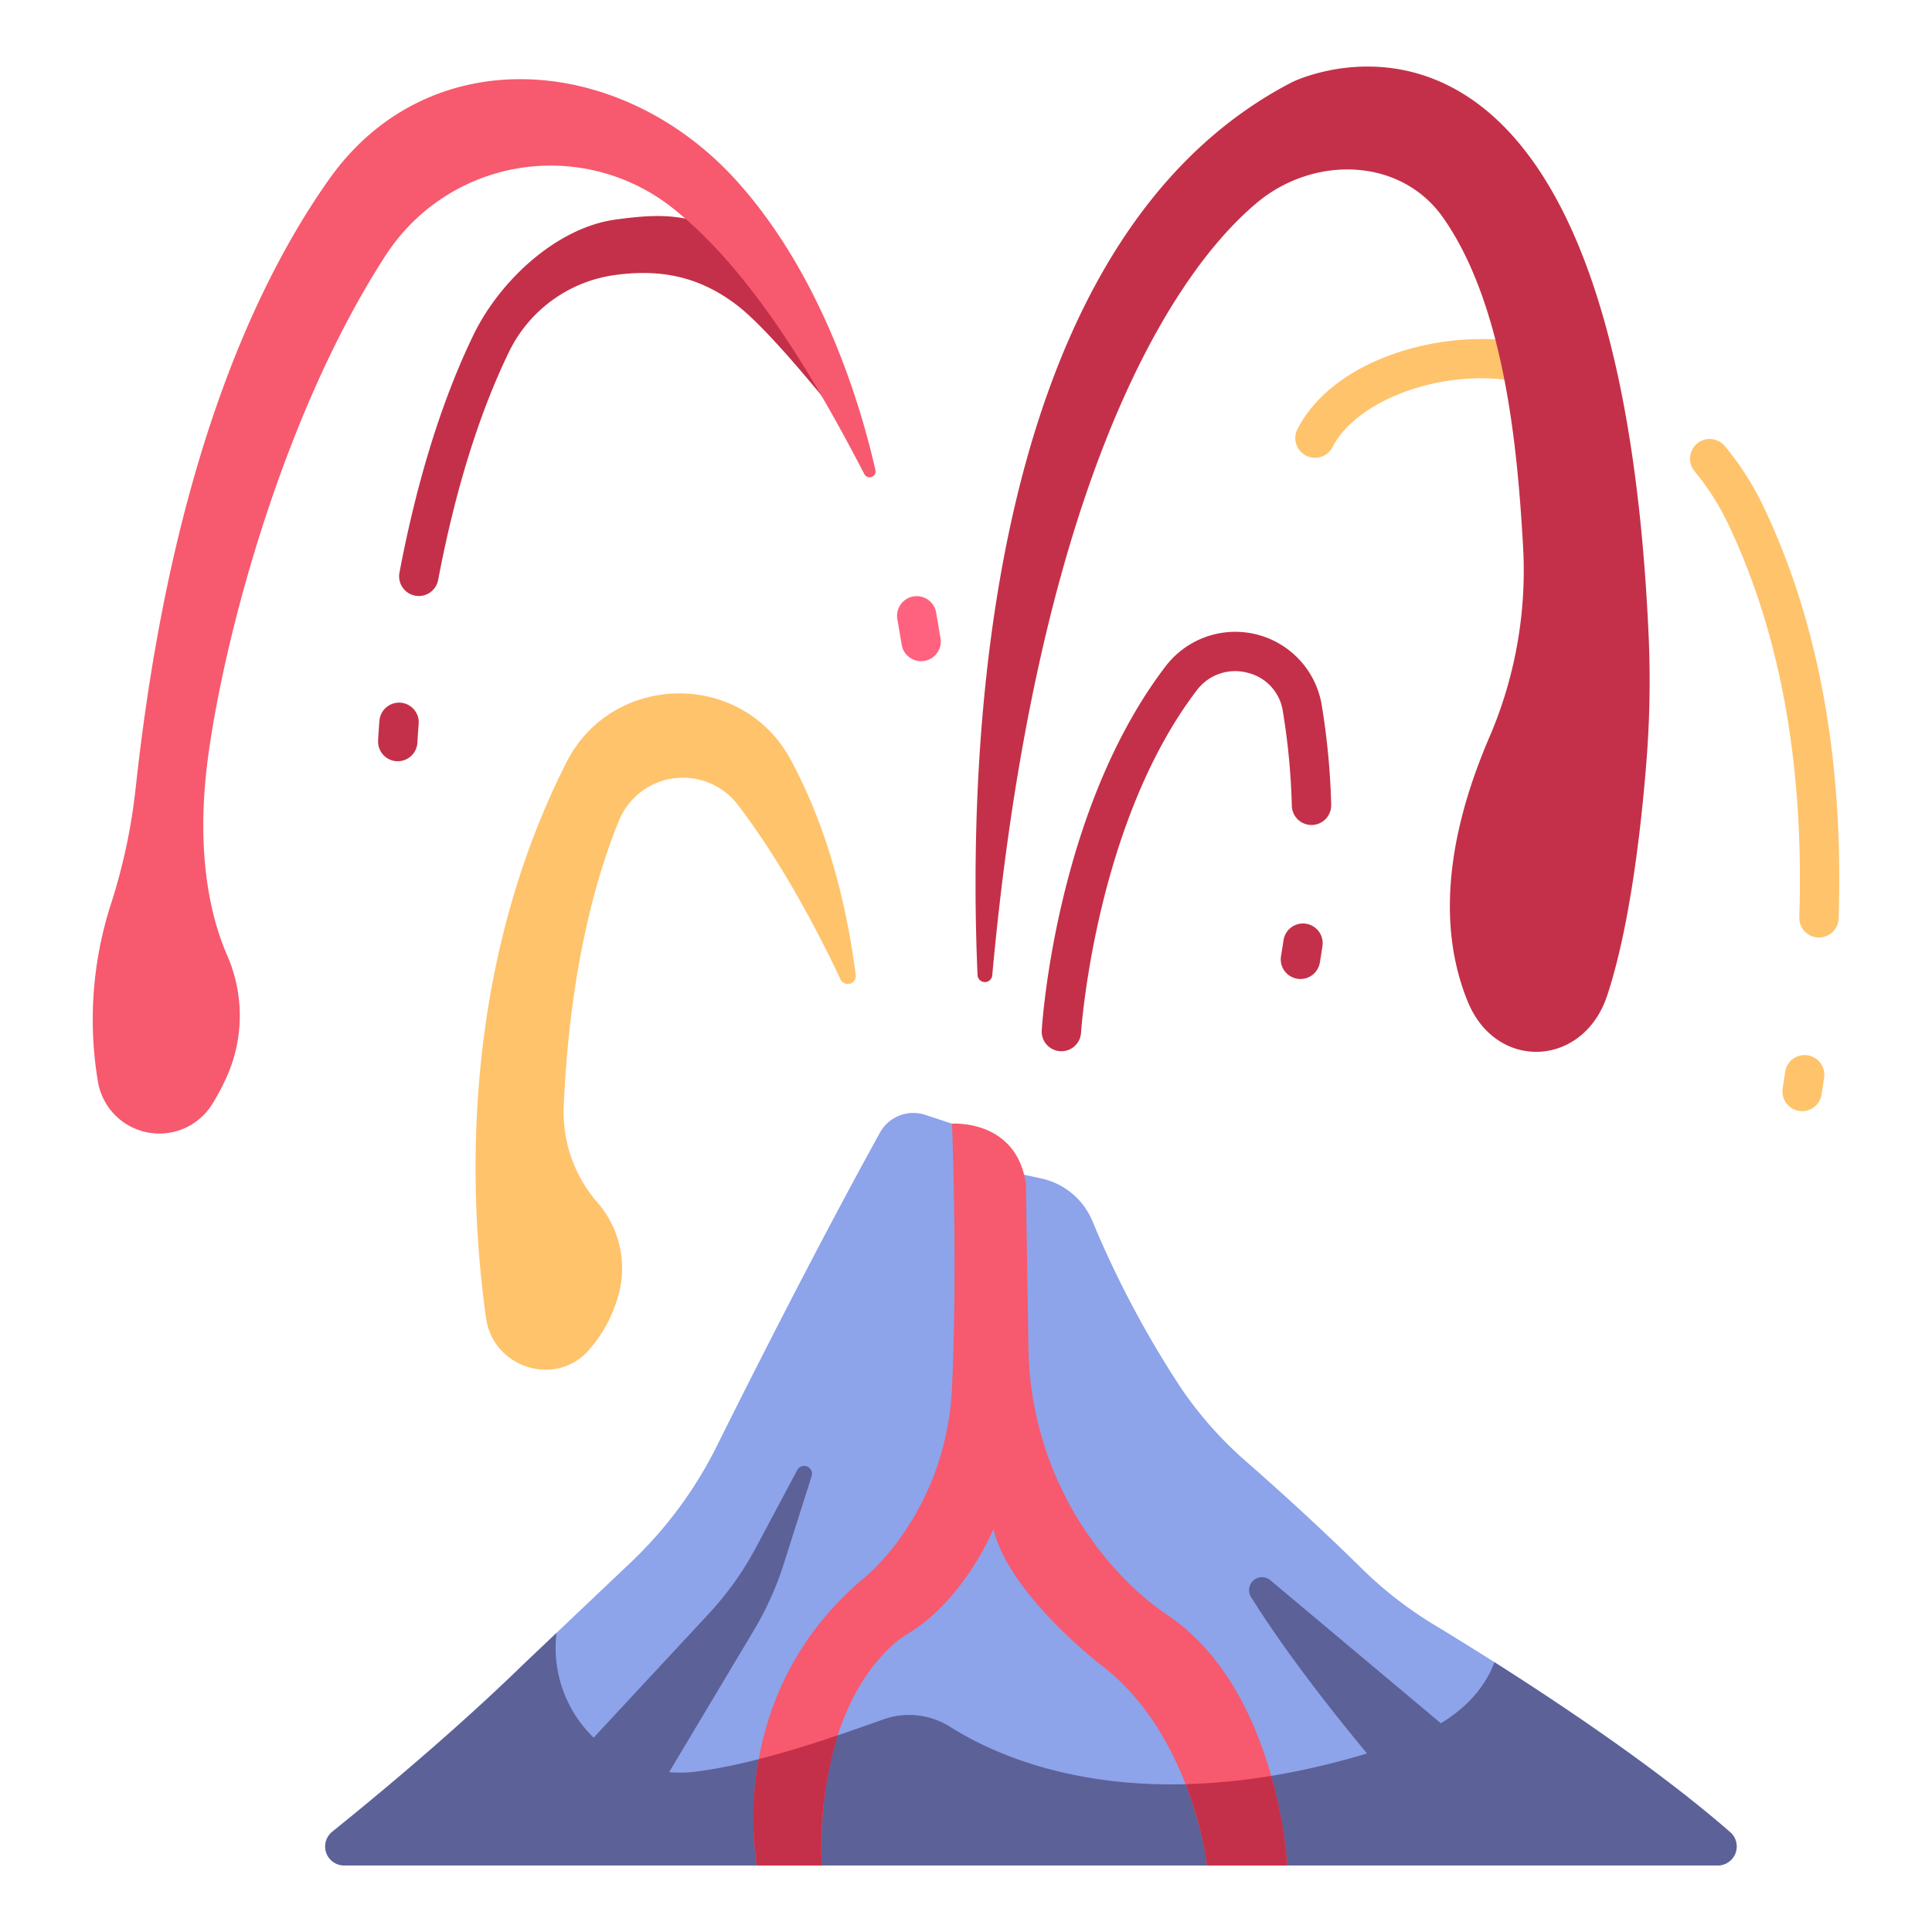 <svg id="flat" height="512" viewBox="0 0 340 340" width="512" xmlns="http://www.w3.org/2000/svg"><g fill="#ffc36c"><path d="m317.145 195.547a3.469 3.469 0 0 1 -3.426-4q.228-1.464.439-2.909a3.463 3.463 0 0 1 6.854 1q-.214 1.479-.448 2.974a3.465 3.465 0 0 1 -3.419 2.935z"/><path d="m320.108 164.986h-.115a3.463 3.463 0 0 1 -3.349-3.575c.872-26.746-3.361-50.072-12.581-69.329a44.107 44.107 0 0 0 -5.847-9.147 3.464 3.464 0 0 1 5.328-4.429 51.093 51.093 0 0 1 6.768 10.584c9.7 20.269 14.165 44.678 13.256 72.547a3.465 3.465 0 0 1 -3.46 3.349z"/><path d="m231.412 80.565a3.466 3.466 0 0 1 -3.078-5.049c6.466-12.585 26.056-17.965 40.29-15.1a3.465 3.465 0 1 1 -1.367 6.793c-12.734-2.57-28.357 2.901-32.757 11.474a3.465 3.465 0 0 1 -3.088 1.882z"/></g><path d="m162.824 196.2 4.714 1.546 12.686 8.986 3.022.655a12.658 12.658 0 0 1 8.985 7.472 176.943 176.943 0 0 0 15.691 29.541 67.8 67.8 0 0 0 11.535 12.94c4.771 4.171 12.373 10.991 20.244 18.751a69.215 69.215 0 0 0 12.744 9.883c11.836 7.173 35.779 22.273 52.039 36.463a3.335 3.335 0 0 1 -2.194 5.847h-241.726a3.331 3.331 0 0 1 -2.1-5.925c8.191-6.589 21.75-17.866 33.839-29.649l18.724-17.772a73.113 73.113 0 0 0 15.134-20.474c6.508-13.082 17.717-35.233 28.694-55.134a6.706 6.706 0 0 1 7.969-3.13z" fill="#8da3ea"/><path d="m263 292.524c-2.311 6.164-7.97 11.352-18.4 14.791-42.134 13.892-67.417 2.913-77.425-3.444a13.5 13.5 0 0 0 -11.783-1.261c-11.491 4.118-22.782 7.848-32.826 9.157a21.928 21.928 0 0 1 -24.622-24.4l-5.633 5.346c-12.089 11.783-25.648 23.06-33.839 29.649a3.331 3.331 0 0 0 2.1 5.925h241.718a3.335 3.335 0 0 0 2.194-5.847c-12.284-10.725-28.964-21.967-41.484-29.916z" fill="#5c6198"/><path d="m167.538 197.749s11.326-.847 13 10.567l.438 28.511a59.507 59.507 0 0 0 17.553 41.695 47.988 47.988 0 0 0 6.85 5.66c19.58 13.073 21.149 44.1 21.149 44.1h-14.1s-2.686-23.292-18.8-35.377c0 0-16.113-12.421-18.8-23.834 0 0-5.035 12.42-15.106 18.463 0 0-16.113 8.651-15.106 40.748h-11.406s-6.042-30.006 19.135-50.819c0 0 14.186-11.456 15.193-33.276s0-46.438 0-46.438z" fill="#f7596e"/><path d="m147.434 305.387c-4.737 1.6-9.4 3.045-13.9 4.2a54.911 54.911 0 0 0 -.323 18.7h11.414a67.292 67.292 0 0 1 2.809-22.9z" fill="#c43049"/><path d="m208.643 313.985a64.631 64.631 0 0 1 3.791 14.3h14.1a79.438 79.438 0 0 0 -2.831-15.764 109.286 109.286 0 0 1 -15.06 1.464z" fill="#c43049"/><path d="m99.219 194.371a24.3 24.3 0 0 0 5.671 16.965 17.6 17.6 0 0 1 3.8 17.068 24.316 24.316 0 0 1 -4.982 9.1c-5.8 6.753-16.928 3.278-18.17-5.539-2.959-21.026-4.738-60.465 14.118-97.755 8.08-15.973 30.932-16.316 39.458-.576 4.965 9.165 9.359 21.5 11.48 37.938a1.412 1.412 0 0 1 -2.676.787c-3.73-7.927-10.141-20.335-18.015-30.657a12.177 12.177 0 0 0 -20.977 2.7c-4.233 10.409-8.644 26.569-9.707 49.969z" fill="#ffc36c"/><path d="m174.626 171.56a1.3 1.3 0 0 1 -2.6-.06c-1.664-38.485.614-128.793 55.421-157.072 0 0 57.026-28.223 62.681 97.341a179.212 179.212 0 0 1 -.374 22.131c-.908 11.532-2.874 29.086-6.919 41.307-4.174 12.612-19.464 13.384-24.517 1.1-4.207-10.23-5.362-25.313 3.81-46.619a74.076 74.076 0 0 0 5.909-33.467c-.967-17.074-3.18-42.336-14.041-57.875-7.467-10.683-22.778-11.037-32.78-2.68-16.916 14.134-39.034 53.364-46.59 135.894z" fill="#c43049"/><path d="m73.705 104.888a3.427 3.427 0 0 1 -.649-.062 3.464 3.464 0 0 1 -2.758-4.049c3.088-16.286 7.473-30.367 13.031-41.851 4.578-9.459 14.56-18.856 25.007-20.288 10.405-1.429 17.029-1.128 27.883 9.155 7.907 7.491 11.209 22.01 16.174 31.628 0 0-15.227-19.922-22.552-25.6-6.519-5.051-13.354-6.553-21.575-5.426a24.4 24.4 0 0 0 -18.7 13.548c-5.293 10.937-9.485 24.436-12.46 40.125a3.466 3.466 0 0 1 -3.401 2.82z" fill="#c43049"/><path d="m70 133.964c-.054 0-.108 0-.162 0a3.465 3.465 0 0 1 -3.3-3.619s.057-1.258.234-3.5a3.464 3.464 0 1 1 6.907.544c-.163 2.072-.218 3.246-.22 3.279a3.464 3.464 0 0 1 -3.459 3.296z" fill="#c43049"/><path d="m162.214 116.355a3.464 3.464 0 0 1 -3.532-2.882l-.771-4.539a3.464 3.464 0 0 1 6.83-1.16l.771 4.539a3.464 3.464 0 0 1 -3.3 4.042z" fill="#ff627f"/><path d="m228.859 172.29a3.5 3.5 0 0 1 -.574-.048 3.464 3.464 0 0 1 -2.847-3.987q.234-1.4.439-2.78a3.464 3.464 0 0 1 6.853 1.017q-.213 1.439-.458 2.9a3.467 3.467 0 0 1 -3.413 2.898z" fill="#c43049"/><path d="m186.79 185c-.073 0-.145 0-.219-.006a3.463 3.463 0 0 1 -3.242-3.67c.1-1.579 2.614-38.944 21.8-64.071a15.425 15.425 0 0 1 27.461 6.747 128.248 128.248 0 0 1 1.676 17.585 3.465 3.465 0 1 1 -6.927.187 120.814 120.814 0 0 0 -1.583-16.628 8.21 8.21 0 0 0 -6.294-6.771 8.427 8.427 0 0 0 -8.827 3.083c-17.889 23.43-20.368 59.929-20.391 60.3a3.464 3.464 0 0 1 -3.454 3.244z" fill="#c43049"/><path d="m152.108 83.434a1.048 1.048 0 0 0 1.954-.71c-2.614-11.5-9.335-34.062-24.292-50.748-20.313-22.661-54.29-25.267-71.859-.418-13.857 19.6-28.07 52.4-34.012 106.918a102.849 102.849 0 0 1 -4.363 20.594 66.034 66.034 0 0 0 -2.3 31.286 10.958 10.958 0 0 0 20.137 3.918 42.288 42.288 0 0 0 2.441-4.575 26.4 26.4 0 0 0 .186-21.517c-2.82-6.451-5.713-17.808-3.356-35.165 2.921-21.517 13.333-60.509 31.236-88.093a34.582 34.582 0 0 1 50.547-8.271c12.694 10.13 23.573 27.229 33.681 46.781z" fill="#f7596e"/><path d="m100.954 309.581 23.77-25.581a55.554 55.554 0 0 0 8.331-11.691l7.245-13.6a1.379 1.379 0 0 1 2.532 1.066l-4.907 15.452a55.549 55.549 0 0 1 -5.255 11.673l-18.34 30.7z" fill="#5c6198"/><path d="m246.064 315.018s-15.828-17.858-25.9-33.966a2.277 2.277 0 0 1 3.4-2.949l35.433 29.724z" fill="#5c6198"/></svg>